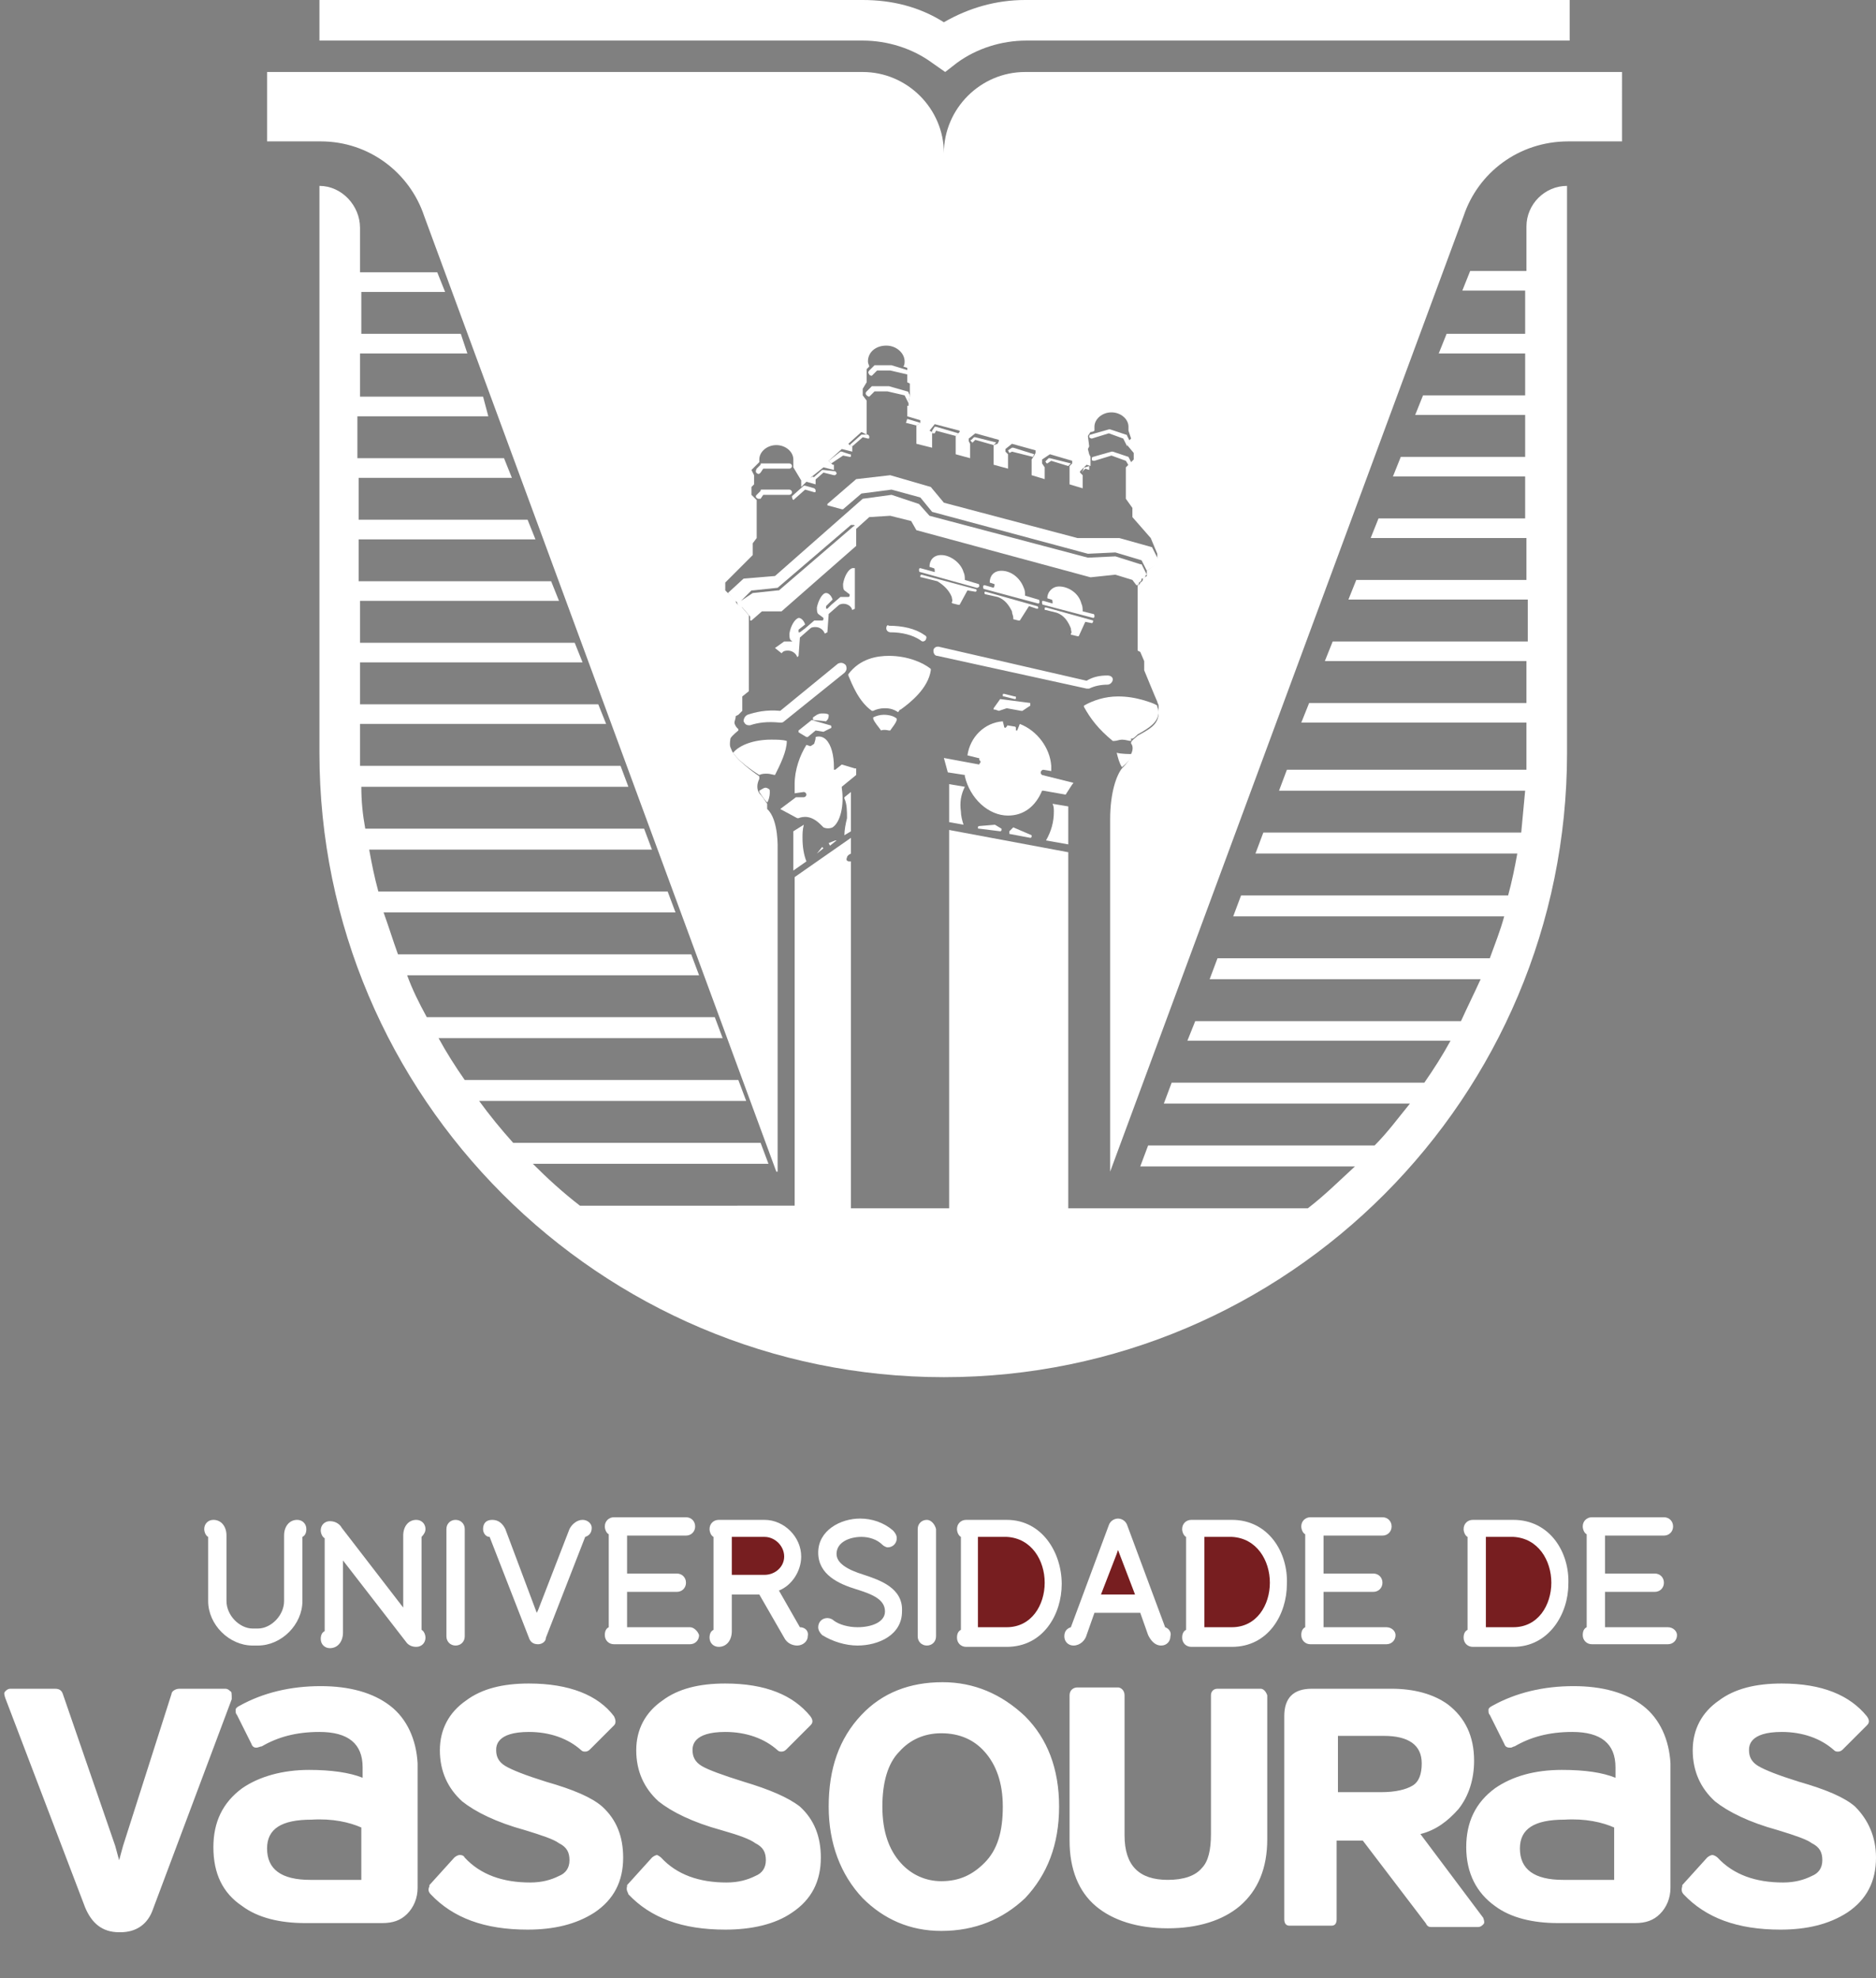 <?xml version="1.0" encoding="utf-8"?>
<!-- Generator: Adobe Illustrator 26.0.3, SVG Export Plug-In . SVG Version: 6.00 Build 0)  -->
<svg version="1.1"
	 id="Camada_1" text-rendering="geometricPrecision" image-rendering="optimizeQuality" shape-rendering="geometricPrecision"
	 xmlns="http://www.w3.org/2000/svg" xmlns:xlink="http://www.w3.org/1999/xlink" x="0px" y="0px" viewBox="0 0 143.3 151.1"
	 style="enable-background:new 0 0 143.3 151.1;" xml:space="preserve">
<rect x="0" y="0" width="143.3" height="151.1" fill="#808080" stroke="none"/>
<style type="text/css">
	.st0{fill:#FFFFFF;}
	.st1{fill:#771E20;}
</style>
<g>
	<path class="st0" d="M17.6,129.2c-0.1-0.1-0.2-0.2-0.4-0.2c-0.1,0-0.1,0-0.2,0h-3.3c-0.3,0-0.6,0.2-0.6,0.4L9.4,141l-0.3,1.1
		L8.8,141l-4-11.6c-0.1-0.3-0.3-0.4-0.6-0.4H0.8c-0.2,0-0.3,0.1-0.4,0.2s-0.1,0.2,0,0.5l6.1,16c0.5,1.2,1.3,1.9,2.6,1.9h0.1
		c1.2,0,2.1-0.6,2.5-1.8l6-16C17.7,129.4,17.7,129.2,17.6,129.2z M29.8,130.3c-1.3-1-3.1-1.5-5.3-1.5c-2.3,0-4.4,0.5-6.2,1.5
		c-0.2,0.1-0.3,0.2-0.3,0.3c0,0.2,0,0.3,0.1,0.4l1.1,2.2c0.1,0.3,0.3,0.3,0.4,0.3c0.1,0,0.3-0.1,0.4-0.1c1.2-0.7,2.6-1.1,4.4-1.1
		c2.2,0,3.3,0.9,3.3,2.7v0.8c-1-0.4-2.4-0.6-4.1-0.6c-2,0-3.8,0.5-5.1,1.4c-1.5,1.1-2.2,2.6-2.2,4.5c0,2,0.7,3.5,2.2,4.5
		c1.2,0.9,2.9,1.3,4.8,1.3h5.9c0.8,0,1.4-0.2,1.9-0.7s0.8-1.2,0.8-2v-9.5C31.8,132.9,31.1,131.3,29.8,130.3z M27.6,139.6v4h-3.9
		c-2.2,0-3.3-0.8-3.3-2.4c0-1.5,1.1-2.2,3.4-2.2C25.4,138.9,26.7,139.2,27.6,139.6z M46,138c-0.8-0.7-2.2-1.3-4.3-1.9
		c-1.6-0.5-2.6-0.9-3.1-1.2c-0.5-0.3-0.7-0.7-0.7-1.2c0-0.3,0-1.4,2.5-1.4c1.6,0,3,0.5,4,1.4c0.1,0.1,0.2,0.1,0.3,0.1
		c0.2,0,0.3-0.1,0.4-0.2l0,0l1.8-1.8c0.1-0.1,0.2-0.3,0-0.7c-1.2-1.6-3.4-2.5-6.5-2.5c-2,0-3.6,0.4-4.8,1.3c-1.3,0.9-2,2.2-2,3.8
		s0.6,2.9,1.7,3.9c1,0.8,2.6,1.6,4.8,2.2c1.3,0.4,2.2,0.7,2.6,1c0.6,0.3,0.8,0.7,0.8,1.3s-0.3,1-0.8,1.2c-0.6,0.3-1.3,0.5-2.2,0.5
		c-2.1,0-3.8-0.6-5-1.9c-0.1-0.2-0.3-0.2-0.4-0.2c-0.1,0-0.3,0.1-0.4,0.2l-1.9,2.1c0,0,0,0,0,0.1c-0.1,0.2-0.1,0.4,0.1,0.6
		c1.7,1.8,4.1,2.7,7.4,2.7c2,0,3.7-0.4,5.1-1.3c1.5-1,2.2-2.4,2.2-4.2C47.6,140.3,47.1,139,46,138z M61.1,138
		c-0.9-0.7-2.3-1.3-4.3-1.9c-1.6-0.5-2.7-0.9-3.2-1.2c-0.5-0.3-0.7-0.7-0.7-1.2c0-0.3,0-1.4,2.5-1.4c1.6,0,3,0.5,4,1.4
		c0.1,0.1,0.2,0.1,0.3,0.1c0.2,0,0.3-0.1,0.4-0.2l0,0l1.8-1.8c0.1-0.1,0.3-0.3,0-0.7c-1.3-1.6-3.4-2.5-6.5-2.5c-2,0-3.6,0.4-4.8,1.3
		c-1.3,0.9-2,2.2-2,3.8s0.6,2.9,1.7,3.9c1,0.8,2.6,1.6,4.8,2.2c1.4,0.4,2.2,0.7,2.6,1c0.6,0.3,0.8,0.7,0.8,1.3s-0.3,1-0.8,1.2
		c-0.6,0.3-1.3,0.5-2.2,0.5c-2.1,0-3.8-0.6-5-1.9c-0.1-0.1-0.3-0.2-0.3-0.2c-0.1,0-0.3,0.1-0.4,0.2l-1.9,2.1c0,0,0,0,0,0.1
		c-0.1,0.3,0.1,0.5,0.1,0.6c1.7,1.8,4.1,2.7,7.4,2.7c2,0,3.8-0.4,5.1-1.3c1.5-1,2.2-2.4,2.2-4.2C62.7,140.3,62.2,139,61.1,138z
		 M72,128.5c-2.5,0-4.6,0.8-6.2,2.5c-1.7,1.8-2.5,4.1-2.5,7c0,2.8,0.9,5.2,2.6,7c1.6,1.6,3.6,2.5,6,2.5c2.6,0,4.7-0.9,6.4-2.5
		c1.7-1.8,2.6-4.1,2.6-7s-0.9-5.2-2.6-6.9C76.5,129.4,74.4,128.5,72,128.5z M68.7,133.8c0.8-0.9,1.9-1.4,3.2-1.4
		c1.4,0,2.5,0.5,3.3,1.4l0,0c0.9,1,1.4,2.4,1.4,4.2c0,1.9-0.4,3.3-1.4,4.3c-0.9,0.9-1.9,1.4-3.3,1.4c-1.2,0-2.3-0.5-3.1-1.4
		c-0.9-1-1.4-2.4-1.4-4.3C67.4,136.2,67.8,134.7,68.7,133.8z M96.3,129c-0.1,0-0.1,0-0.2,0H93c-0.3,0-0.5,0.2-0.5,0.5v10.6
		c0,1.2-0.2,2.1-0.7,2.6c-0.5,0.6-1.4,0.9-2.6,0.9c-2.2,0-3.3-1.1-3.3-3.4v-10.7c0-0.4-0.3-0.6-0.5-0.6h-3.1c-0.3,0-0.6,0.2-0.6,0.6
		v11.1c0,2.2,0.7,3.9,2,5c1.3,1.1,3.2,1.7,5.5,1.7c2.3,0,4.2-0.6,5.5-1.7c1.4-1.2,2.1-2.9,2.1-5.1v-11C96.7,129.2,96.5,129,96.3,129
		z M108.5,140.1c1.2-0.3,2.1-1,2.9-1.9c0.8-1,1.2-2.3,1.2-3.7c0-1.9-0.7-3.3-2-4.3c-1.1-0.8-2.6-1.2-4.3-1.2h-6.1
		c-1.4,0-2.1,0.7-2.1,2.1v15.5c0,0.4,0.2,0.5,0.4,0.5h3.2c0.3,0,0.4-0.2,0.4-0.5v-6h2l4.8,6.3c0.1,0.2,0.2,0.3,0.4,0.3h3.6
		c0.2,0,0.3-0.1,0.4-0.2c0.1-0.1,0.1-0.2,0-0.5L108.5,140.1z M108.6,134.7c0,0.8-0.2,1.4-0.7,1.7c-0.5,0.3-1.3,0.5-2.4,0.5h-3.3
		v-4.3h3.5C107.6,132.6,108.6,133.3,108.6,134.7z"/>
	<path class="st0" d="M125.5,130.3c-1.3-1-3.1-1.5-5.3-1.5c-2.3,0-4.4,0.5-6.2,1.5c-0.2,0.1-0.3,0.2-0.3,0.3c0,0.2,0,0.3,0.1,0.4
		l1.1,2.2c0.1,0.3,0.3,0.3,0.5,0.3c0.1,0,0.2-0.1,0.3-0.1c1.2-0.7,2.6-1.1,4.4-1.1c2.2,0,3.3,0.9,3.3,2.7v0.8
		c-1-0.4-2.3-0.6-4.1-0.6c-2.1,0-3.8,0.5-5.1,1.4c-1.5,1.1-2.2,2.6-2.2,4.5c0,2,0.8,3.5,2.2,4.5c1.2,0.9,2.9,1.3,4.8,1.3h5.9
		c0.8,0,1.4-0.2,1.9-0.7s0.8-1.2,0.8-2v-9.5C127.5,132.9,126.8,131.3,125.5,130.3z M123.3,139.6v4h-3.9c-2.2,0-3.3-0.8-3.3-2.4
		c0-1.5,1.1-2.2,3.4-2.2C121.1,138.9,122.4,139.2,123.3,139.6z M141.7,138c-0.8-0.7-2.2-1.3-4.3-1.9c-1.6-0.5-2.6-0.9-3.1-1.2
		c-0.5-0.3-0.7-0.7-0.7-1.2c0-0.3,0-1.4,2.5-1.4c1.6,0,3,0.5,4,1.4c0.1,0.1,0.2,0.1,0.3,0.1c0.2,0,0.3-0.1,0.4-0.2l0,0l1.8-1.8
		c0.1-0.1,0.3-0.3,0-0.7c-1.3-1.6-3.4-2.5-6.5-2.5c-2,0-3.6,0.4-4.8,1.3c-1.3,0.9-2,2.2-2,3.8s0.6,2.9,1.7,3.9
		c1,0.8,2.6,1.6,4.8,2.2c1.3,0.4,2.2,0.7,2.6,1c0.6,0.3,0.8,0.7,0.8,1.3s-0.3,1-0.8,1.2c-0.6,0.3-1.3,0.5-2.2,0.5
		c-2.1,0-3.8-0.6-5-1.9c-0.1-0.1-0.3-0.2-0.4-0.2s-0.3,0.1-0.4,0.2l-1.9,2.1c0,0,0,0,0,0.1c-0.1,0.3,0,0.5,0.1,0.6
		c1.7,1.8,4.1,2.7,7.4,2.7c2,0,3.7-0.4,5.1-1.3c1.5-1,2.2-2.4,2.2-4.2C143.3,140.3,142.7,139,141.7,138z"/>
</g>
<g>
	<g id="Camada_x0020_1">
		<g id="_1046708848">
			<path class="st0" d="M86.5,57.6c-0.1,0.3-0.3,0.6-0.8,1l0,0l0,0c-0.2-0.3-0.3-0.7-0.4-1.1l0,0l0,0C85.6,57.6,86.3,57.6,86.5,57.6
				z M58.6,60.2c-0.2-0.1-0.4,0.1-0.6,0.2c0,0,0,0,0,0.1c0.2,0.3,0.4,0.6,0.6,0.8c0.1-0.1,0.2-0.5,0.2-0.7v-0.1l0,0
				C58.8,60.3,58.8,60.3,58.6,60.2z M73.7,60.1L73.7,60.1l-1.2-0.2l0,0l0,0v2.9l0,0l1.1,0.2l0,0l0,0l0,0c-0.1-0.3-0.2-0.7-0.2-1
				C73.3,61.3,73.4,60.7,73.7,60.1L73.7,60.1z M79.9,64.2L79.9,64.2l1.7,0.3l0,0v-2.9l0,0l-1.2-0.2l0,0l0,0c0.1,0.2,0.1,0.4,0.1,0.6
				C80.5,62.8,80.3,63.5,79.9,64.2C79.9,64.1,79.9,64.1,79.9,64.2z M76.4,53.4l-0.5,0.7v0.1c0,0,0,0,0.1,0l0.3,0.1l0,0l0.6-0.2
				l1.1,0.2h0.1l0.6-0.4c0,0,0,0,0-0.1v-0.1L76.4,53.4L76.4,53.4z M77.5,53.4c0.1,0,0.1,0,0.1-0.1s0-0.1-0.1-0.1L76.7,53
				c-0.1,0-0.1,0-0.1,0.1s0,0.1,0.1,0.1L77.5,53.4z M86.9,56.1c0.9-0.5,1.5-0.9,1.6-1.6c0-0.2,0-0.3-0.1-0.5v-0.1l0,0
				c-0.3-0.2-0.7-0.3-1-0.4c-0.7-0.2-1.3-0.3-2-0.3c-1,0-1.9,0.3-2.6,0.7V54c0.5,0.9,1.1,1.7,2.2,2.6c0,0,0,0,0.1,0l0,0
				c0.2,0,0.4-0.1,0.6-0.1c0.3,0,0.5,0.1,0.7,0.1v-0.1v-0.1C86.5,56.5,86.7,56.3,86.9,56.1z M76,63l-1.2,0.1c0,0-0.1,0-0.1,0.1
				s0,0.1,0.1,0.1l1.6,0.2c0,0,0.1,0,0.1-0.1v-0.1L76,63L76,63z M77.4,63.2L77.4,63.2L77.4,63.2l-0.3,0.3c0,0,0,0,0,0.1v0.1l1.6,0.3
				c0,0,0.1,0,0.1-0.1v-0.1L77.4,63.2z M67.5,54.6c-0.3,0-0.6,0.1-0.8,0.2c0,0,0,0,0,0.1c0.1,0.3,0.4,0.6,0.6,0.9l0,0
				c0.2-0.1,0.6,0,0.6,0H68c0.2-0.3,0.4-0.5,0.5-0.8c0,0,0,0,0-0.1C68.3,54.7,67.9,54.6,67.5,54.6z M57.1,54.6
				c-0.2,0.1-0.3,0.3-0.3,0.5c0.1,0.2,0.2,0.3,0.4,0.3h0.1c0.6-0.2,1.3-0.3,2.3-0.2c0.1,0,0.2,0,0.3-0.1l4.6-3.7
				c0.2-0.2,0.2-0.4,0.1-0.6c-0.2-0.2-0.4-0.2-0.6-0.1l-4.4,3.6C58.5,54.2,57.7,54.4,57.1,54.6z M67.7,48c0,0.2,0.2,0.3,0.3,0.3
				c0.9,0,1.7,0.2,2.3,0.6c0,0,0.1,0.1,0.2,0.1s0.2-0.1,0.2-0.1c0.1-0.2,0.1-0.3-0.1-0.4c-0.7-0.5-1.7-0.7-2.7-0.7
				C67.8,47.7,67.7,47.8,67.7,48z M60.1,56.6c-0.3-0.1-0.8-0.1-1.2-0.1c-1.3,0-2.4,0.4-2.9,1c0.5,0.8,2,1.7,2,1.7
				c0.2-0.1,0.4-0.1,0.6-0.1s0.5,0.1,0.6,0.1C59.6,58.4,60.1,57.4,60.1,56.6z M72.7,45.6c0,0.1,0.1,0.3,0,0.4c0,0,0,0.1,0.1,0.1
				l0.4,0.1l0,0h0.1l0.6-1.1l0.6,0.1l0,0c0,0,0.1,0,0.1-0.1c0,0,0-0.1-0.1-0.1l-4.1-1.1c0,0-0.1,0-0.1,0.1s0,0.1,0.1,0.1l1.2,0.3
				C72.1,44.7,72.5,45.1,72.7,45.6z M71.4,43.7C71.3,43.7,71.3,43.7,71.4,43.7l-1.1-0.3c-0.1,0-0.1,0.1-0.1,0.1c0,0.1,0,0.2,0.1,0.2
				l4.3,1.2l0,0c0.1,0,0.1,0,0.2-0.1c0-0.1,0-0.2-0.1-0.2l-1-0.3c0-0.2,0-0.4-0.1-0.6c-0.2-0.7-1-1.3-1.7-1.3
				c-0.6,0-0.9,0.4-0.9,0.9l0.3,0.1C71.4,43.4,71.4,43.5,71.4,43.7C71.5,43.6,71.4,43.7,71.4,43.7z M75.3,45.2c-0.1,0-0.1,0-0.1,0.1
				c0,0,0,0.1,0.1,0.1l0.9,0.2c0.6,0.2,0.9,0.7,1.1,1.1c0,0.2,0.1,0.3,0.1,0.5v0.1l0.4,0.1l0,0c0,0,0,0,0.1,0l0.7-1.1l0.6,0.2
				c0.1,0,0.1,0,0.1-0.1c0,0,0-0.1-0.1-0.1L75.3,45.2z M75.9,44.9L75.9,44.9l-0.7-0.2c-0.1,0-0.1,0.1-0.1,0.1c0,0.1,0,0.2,0.1,0.2
				l4.1,1.1l0,0c0.1,0,0.1-0.1,0.1-0.1c0-0.1,0-0.2-0.1-0.2l-1-0.3c0-0.2,0-0.4-0.1-0.6c-0.3-0.8-1-1.3-1.7-1.3
				c-0.6,0-0.9,0.4-0.9,0.9l0.3,0.1C76,44.6,76,44.7,75.9,44.9C76,44.9,75.9,44.9,75.9,44.9z M83.5,47.4l-3.6-1
				c-0.1,0-0.1,0-0.1,0.1s0,0.1,0.1,0.1l0.8,0.2c0.6,0.2,0.9,0.7,1.1,1.2c0,0.2,0.1,0.3,0,0.4c0,0.1,0,0.1,0.1,0.1l0.4,0.1h0.1
				l0.5-1.1l0.5,0.1l0,0C83.4,47.6,83.5,47.6,83.5,47.4C83.6,47.4,83.5,47.4,83.5,47.4z M80.4,46.1L80.4,46.1l-0.7-0.2
				c-0.1,0-0.1,0-0.1,0.1s0,0.2,0.1,0.2l3.8,1l0,0c0.1,0,0.1-0.1,0.1-0.1c0-0.1,0-0.2-0.1-0.2l-0.8-0.2c0-0.2,0-0.4-0.1-0.6
				c-0.2-0.8-1-1.3-1.7-1.3c-0.5,0-0.9,0.4-0.9,0.9l0.3,0.1C80.4,45.8,80.4,45.9,80.4,46.1C80.5,46,80.4,46.1,80.4,46.1z M83,52.6
				c0.1,0,0.1,0,0.2,0c0.4-0.2,0.9-0.3,1.4-0.3c0.2,0,0.4-0.2,0.4-0.4c0-0.2-0.2-0.3-0.4-0.3c-0.6,0-1.1,0.1-1.6,0.4l-11.3-2.6h-0.1
				c-0.1,0-0.3,0.1-0.3,0.3c0,0.2,0.1,0.4,0.3,0.4L83,52.6L83,52.6z"/>
			<path class="st0" d="M56.3,46c0,0.3,0.4,0.4,0.4,0.4l0.6,0.7v0.3c0,0,0,0,0.1,0l0.8-0.7h1.5l0,0l5.7-5l0,0v-1.3l1-0.9l1.6-0.1
				l1.6,0.4l0.4,0.7l0,0l13.3,3.6l0,0l1.9-0.2l1.3,0.4l0.3,0.4l0,0c0.2,0,0.2-0.1,0.2-0.2c0.2-0.1,0.2-0.2,0.2-0.3
				c0.2,0,0.3-0.1,0.3-0.2c0,0,0-0.1,0.1-0.1l-0.4-0.8c0,0,0,0-0.1,0l-1.9-0.6l0,0l-2.1,0.1L71,39.4l-0.8-0.9l0,0l-2.1-0.7l0,0
				l-2.2,0.3l0,0L59.2,44l-2.4,0.2l0,0l-1.2,1.1l0,0C55.7,45.4,56,45.8,56.3,46z M56.6,45.9l0.8-0.8h0.1l1.9-0.2l5.6-4.8
				c0.1,0,0.1,0,0.2,0s0.1,0.1,0,0.1l-5.7,4.9c0,0,0,0-0.1,0l-1.9,0.2L56.6,45.9L56.6,45.9L56.5,46C56.5,46,56.5,46,56.6,45.9z"/>
			<path class="st0" d="M68,36.3l-2.6,0.3l0,0l-2.2,1.9v0.1l0,0l1.1,0.3h0.1l1.4-1.2l2.3-0.3l2.2,0.6l0.9,1.1l0,0l11.9,3.2l0,0
				l2.1-0.1l2,0.6l0.4,0.8l0,0l0.9-0.6v-0.2l-0.5-1l0,0l-2.5-0.7l0,0h-3.2l-10.2-2.7l-1-1.2l0,0L68,36.3L68,36.3z M60.5,49h-0.6
				l-0.7,0.5l0.5,0.4l0,0l0.1-0.1c0.1-0.1,0.3-0.1,0.4-0.1c0.3,0,0.6,0.2,0.7,0.5l0,0l0.1-0.1l0.1-1.4l0,0l0.8-0.7
				c0.1-0.1,0.3-0.1,0.4-0.1c0.3,0,0.6,0.2,0.7,0.5l0.2-0.1l0.1-1.4l0,0l0.8-0.7c0.4-0.2,0.9,0,1,0.4l0.2-0.1v-3.1
				c-0.1,0-0.2,0-0.2,0c-0.3,0.1-0.6,0.6-0.7,1.2c0,0.2,0,0.4,0.1,0.5l0.4,0.3v0.1c0,0.1-0.1,0.1-0.1,0.1h-0.6l-0.7,0.6l-0.3,0.3
				h-0.1c0,0,0,0,0-0.1v-0.1l0.5-0.5c-0.1-0.3-0.3-0.5-0.5-0.5c-0.3,0-0.6,0.6-0.7,1.1c0,0.2,0,0.4,0.1,0.5l0.4,0.3v0.1
				c0,0.1-0.1,0.1-0.1,0.1h-0.6L61.5,48l-0.4,0.3H61v-0.1l0,0c0,0,0,0,0-0.1l0.5-0.4c-0.1-0.3-0.3-0.5-0.5-0.5
				c-0.3,0.1-0.6,0.6-0.7,1.2c0,0.2,0,0.4,0.1,0.5l0.4,0.3C60.6,48.8,60.6,48.9,60.5,49C60.6,48.9,60.5,49,60.5,49z M68.8,54.2
				c0.7-0.5,2.1-1.6,2.3-3v-0.1c-0.6-0.5-1.8-1-3.2-1c-0.9,0-2.2,0.2-3.1,1.4c0,0,0,0,0,0.1c0.3,0.7,0.8,2,1.8,2.7h0.1
				c0.2-0.1,0.5-0.2,0.9-0.2s0.7,0.1,1,0.3l0,0l0,0C68.7,54.3,68.7,54.2,68.8,54.2z M65.3,58.7l-1-0.3l-0.5,0.4h-0.1c0,0,0,0,0-0.1
				v-0.1c0-0.9-0.2-1.7-0.6-2.1c-0.2-0.2-0.5-0.3-0.8-0.2c0,0.3-0.1,0.4-0.1,0.5c-0.1,0.1-0.3,0.2-0.3,0.2l0,0l-0.3-0.1
				c-0.5,0.8-0.9,1.9-0.9,3c0,0.2,0,0.5,0,0.7l0.7-0.1c0.1,0,0.2,0.1,0.2,0.2c0,0.1-0.1,0.2-0.2,0.2h-0.6l-1.2,0.9v0.1v-0.1l1.3,0.7
				H61l0,0c0,0,0.2-0.1,0.5-0.1c0.4,0,0.8,0.2,1.2,0.6c0.1,0.1,0.1,0.1,0.2,0.2l0,0c0.2,0.1,0.5,0.1,0.7,0c0.6-0.4,0.9-1.7,0.7-3
				v-0.1l1.1-0.9v-0.5H65.3z M61.4,63L61.4,63l-0.8,0.5l0,0v3l0,0l0,0l1-0.7l0,0c-0.2-0.5-0.3-1.1-0.3-1.8
				C61.3,63.7,61.3,63.4,61.4,63L61.4,63z"/>
			<path class="st0" d="M64.5,63.8L64.5,63.8l0.5-0.3l0,0v-3l0,0l0,0l-0.5,0.4c0,0,0,0,0,0.1c0.2,0.4,0.2,1,0.2,1.5
				C64.6,62.9,64.5,63.4,64.5,63.8C64.4,63.8,64.4,63.8,64.5,63.8z M62.8,64.7L62.8,64.7l-0.4,0.5l0,0l0,0l0,0l0.5-0.4l0,0l0,0
				L62.8,64.7L62.8,64.7z M63.3,64.4L63.3,64.4l0.1,0.2l0,0l0,0l0.5-0.4l0,0c0,0,0,0-0.1,0L63.3,64.4L63.3,64.4z M62,55L62,55
				l-1,0.8c0,0,0,0,0,0.1c0,0.1,0,0,0.1,0.1l0.5,0.3h0.1l0.6-0.5l0.6,0.1l0,0l0.6-0.3v-0.1c0,0,0-0.1-0.1-0.1L62,55L62,55z
				 M63.1,55.1L63.1,55.1c0.2-0.2,0.2-0.3,0.2-0.5c-0.1-0.1-0.3-0.1-0.5-0.1c-0.1,0-0.2,0-0.4,0.1l-0.3,0.2v0.1V55L63.1,55.1z
				 M60.6,38.2C60.7,38.2,60.7,38.2,60.6,38.2l0.9-0.8l0.7,0.2c0.1,0,0.1,0,0.1-0.1c0-0.1,0-0.1-0.1-0.2l-0.7-0.2
				c-0.1,0-0.1,0-0.1,0l-0.9,0.8C60.5,38,60.5,38.1,60.6,38.2L60.6,38.2z M62.9,36.1l0.8,0.2c0.1,0,0.1,0,0.2-0.1
				c0-0.1,0-0.1-0.1-0.2l-0.9-0.1h-0.1L62,36.6l0.1,0.2L62.9,36.1z M64.4,34.8l0.5,0.1c0.1,0,0.1,0,0.1-0.1s0-0.1-0.1-0.1l-0.6-0.2
				h-0.1l-0.9,0.7l0.2,0.2L64.4,34.8z M65.9,33.4l0.4,0.1c0.1,0,0.1,0,0.1-0.1c0-0.1,0-0.1-0.1-0.2h-0.4h-0.1L64.9,34l0.2,0.1
				L65.9,33.4z M69.2,32.3l0.8,0.2l0.3-0.2l-1-0.3L69.2,32.3L69.2,32.3z M71.4,33.1l0.1-0.2l1.5,0.4l0.2-0.2l-1.7-0.5
				c-0.1,0-0.1,0-0.1,0l-0.2,0.3c0,0.1,0,0.1,0,0.2C71.3,33.1,71.4,33.1,71.4,33.1z M74.3,33.8l0.2-0.2l1.4,0.4l0.2-0.2l-1.6-0.4
				h-0.1l-0.2,0.2C74.1,33.6,74.1,33.7,74.3,33.8C74.2,33.8,74.2,33.9,74.3,33.8z M77.1,34.6l0.2-0.1l1.6,0.4l0.1-0.2l-1.6-0.5h-0.1
				L77,34.4L77.1,34.6C77,34.6,77.1,34.6,77.1,34.6z M80,35.4l0.3-0.2l1.3,0.4l0.2-0.2L80.2,35h-0.1l-0.2,0.2c0,0-0.1,0.1,0,0.1
				C79.9,35.4,80,35.4,80,35.4z M82.7,36l0.2-0.2l0.3,0.1v-0.3l-0.3,0.1h-0.1L82.7,36C82.6,35.9,82.6,36,82.7,36
				C82.6,36.1,82.7,36.1,82.7,36z M86.2,34.9L85,34.5h-0.1l-1.4,0.4c-0.1,0-0.1,0.1-0.1,0.2c0,0.1,0.1,0.1,0.2,0.1l1.3-0.4l1.1,0.4
				l0.3,0.5l0.2-0.2L86.2,34.9C86.2,35,86.2,35,86.2,34.9z M83.4,33.5l1.3-0.4l1.1,0.4l0.3,0.6v-0.2l0.2-0.2l-0.2-0.4
				c0,0,0-0.1-0.1-0.1l-1.2-0.4h-0.1l-1.4,0.4c-0.1,0-0.1,0.1-0.1,0.2C83.2,33.4,83.3,33.5,83.4,33.5z M66.4,30.3l0.4-0.4h1l1.3,0.3
				l0.3,0.6l0.1-0.6L69.4,30c0-0.1-0.1-0.1-0.1-0.1l-1.4-0.4h-1.2c-0.1,0-0.1,0-0.1,0l-0.4,0.4c-0.1,0.1-0.1,0.2,0,0.3
				C66.3,30.3,66.4,30.3,66.4,30.3z M66.6,28.7l0.4-0.4h1l1.3,0.3l0.1,0.1l0,0v-0.4l-1.3-0.4h-1.2c-0.1,0-0.1,0-0.1,0l-0.4,0.4
				c-0.1,0.1-0.1,0.2,0,0.3C66.4,28.7,66.6,28.7,66.6,28.7z M57.9,36.2c0.1,0,0.1,0,0.2-0.1l0.2-0.3h2c0.1,0,0.2-0.1,0.2-0.2
				s-0.1-0.2-0.2-0.2h-2.1c-0.1,0-0.1,0-0.1,0.1l-0.3,0.3C57.7,36,57.7,36.1,57.9,36.2C57.8,36.2,57.8,36.2,57.9,36.2z M57.9,38.1
				c0.1,0,0.1,0,0.2,0l0.2-0.3h2l0,0c0.1,0,0.2-0.1,0.2-0.2c0-0.1-0.1-0.2-0.2-0.2h-2.1c-0.1,0-0.1,0-0.1,0.1l-0.3,0.3
				C57.7,37.9,57.7,38,57.9,38.1C57.8,38.1,57.8,38.1,57.9,38.1z M79.6,59.2L79.6,59.2c-0.1-0.1-0.1-0.1-0.1-0.2
				c0-0.1,0.1-0.2,0.2-0.2l0,0l0.6,0.1c0-0.1,0-0.2,0-0.4c-0.1-1.4-1.1-2.7-2.4-3.2l-0.2,0.5c0,0,0,0-0.1,0l0,0l0,0v-0.1l0,0v-0.1
				c0,0,0-0.1-0.1-0.1l-0.6-0.1c0.1,0,0,0.1,0,0.1s0,0-0.1,0.1c0,0-0.1,0-0.1-0.1l-0.1-0.4c-1.4,0.1-2.5,1.2-2.7,2.6l0.8,0.2
				c0.1,0,0.1,0,0.1,0.1s0.1,0.1,0.1,0.2c0,0.1-0.1,0.1-0.1,0.2l0,0l-2.7-0.5l0.3,1.1l0,0l1.3,0.2c0,0,0,0,0,0.1
				c0.4,1.7,1.8,3,3.3,3c1.2,0,2.1-0.7,2.6-1.9c0,0,0,0,0.1,0l1.7,0.3c0.2-0.3,0.5-0.8,0.6-0.9L79.6,59.2z"/>
		</g>
	</g>
	<path class="st0" d="M116.6,17.3v3.4h-4.3l-0.6,1.5h4.8v3.3h-6l-0.6,1.5h6.6v3.2h-7.8l-0.6,1.5h8.4v3.2H107l-0.6,1.5h10.1v3.2
		h-11.2l-0.6,1.5h11.9v3.2h-13l-0.6,1.5h13.7V49h-14.9l-0.6,1.5h15.4v3.2H100l-0.6,1.5h17.2v2.3c0,0.4,0,0.9,0,1.3H98.3l-0.6,1.6
		h18.8c-0.1,1.1-0.2,2.1-0.3,3.2H96.5l-0.6,1.6h20c-0.2,1.1-0.4,2.1-0.7,3.2H94.8L94.2,70h20.7c-0.3,1.1-0.7,2.1-1.1,3.2H93
		l-0.6,1.6h20.7c-0.5,1.1-1,2.1-1.5,3.2H91.3l-0.6,1.5h20.1c-0.6,1.1-1.3,2.2-2,3.2H89.5l-0.6,1.6h18.8c-0.9,1.1-1.7,2.2-2.7,3.2
		H87.7l-0.6,1.6h16.4c-1.2,1.1-2.3,2.2-3.6,3.2H81.6V65.1l0,0l-9.1-1.7l0,0v28.9H65V65.8h-0.1c-0.2,0-0.3-0.1-0.2-0.3
		c0-0.1,0.1-0.2,0.3-0.3V64l-4.3,3v25.1H44.3c-1.3-1-2.5-2.1-3.6-3.2h18l-0.6-1.6H39.2c-0.9-1-1.8-2.1-2.6-3.2H57l-0.6-1.6H35.5
		c-0.7-1-1.4-2.1-2-3.2h21.7l-0.6-1.6h-22c-0.6-1.1-1.1-2.1-1.5-3.2h22.3l-0.6-1.6H30.4c-0.4-1.1-0.7-2.1-1.1-3.2h22.3L51,68.1H28.9
		c-0.3-1.1-0.5-2.1-0.7-3.2h21.6l-0.6-1.6H27.9c-0.2-1.1-0.3-2.1-0.3-3.2H48l-0.6-1.6H27.5c0-0.4,0-0.9,0-1.3v-1.9h18.8l-0.6-1.5
		H27.5v-3.2h17l-0.6-1.5H27.5v-3.2h15.2l-0.6-1.5H27.4v-3.2h13.5l-0.6-1.5H27.4v-3.2h11.7L38.5,35H27.3v-3.2h10l-0.4-1.5h-9.4V27
		h8.2l-0.5-1.5h-7.6v-3.2H34l-0.6-1.5h-5.9v-3.4c0-1.7-1.4-3.2-3.1-3.2v43.3c0,26.3,21.4,47.7,47.7,47.7s47.6-21.4,47.6-47.7V14.2
		C118,14.2,116.6,15.6,116.6,17.3z"/>
	<path class="st0" d="M80.5,65.7c0.2,0,0.4,0.2,0.4,0.4c0,0.2-0.1,0.4-0.3,0.4s-0.4-0.2-0.4-0.4C80.1,65.9,80.3,65.7,80.5,65.7z"/>
	<path class="st0" d="M74.8,65.5v-0.8l0,0l4.7,0.8l0,0v0.7l0,0c0,0,0,0-0.1,0c-0.1-0.1-0.2-0.2-0.3-0.2c-0.3-0.1-0.6,0-0.9,0.3l0,0
		c0,0.1-0.2,0.2-0.3,0.2c-0.1,0-0.2,0-0.3-0.1s-0.2-0.1-0.2-0.3c-0.1-0.1-0.1-0.3,0-0.4c0.1-0.1,0.2-0.2,0.4-0.2
		c0.1,0,0.1,0,0.2,0.1c0.1,0,0.1,0.1,0.2,0.2c0,0.1,0,0.1,0,0.2c0,0.1-0.1,0.1-0.2,0.1h-0.1h-0.1v0.1l0,0c0.1,0.1,0.2,0.1,0.3,0
		c0.1,0,0.2-0.1,0.2-0.2c0.1-0.1,0.1-0.2,0-0.4c-0.2,0-0.3-0.1-0.4-0.1c-0.1,0-0.2-0.1-0.3-0.1c-0.2,0-0.3,0.1-0.4,0.2l0,0
		c-0.1-0.2-0.3-0.3-0.5-0.3c-0.1,0-0.1,0-0.2,0s-0.2,0.1-0.3,0.2c-0.1,0.1-0.1,0.2,0,0.3c0,0.1,0,0.1,0.1,0.1
		c0.1,0.1,0.3,0.2,0.4,0.1l0,0v-0.1c0,0-0.1-0.1-0.1,0l0,0c-0.1,0-0.2-0.1-0.2-0.2c0-0.1,0-0.1,0-0.2c0,0,0.1,0,0.2,0h0.1
		c0.2,0,0.3,0.1,0.4,0.3c0,0.1,0,0.3-0.1,0.4c-0.1,0.1-0.2,0.2-0.3,0.2s-0.2,0-0.2,0c-0.3,0-0.5-0.2-0.6-0.4l0,0
		c-0.1-0.3-0.3-0.5-0.6-0.5h-0.1C75.1,65.4,75,65.5,74.8,65.5C74.8,65.6,74.8,65.6,74.8,65.5L74.8,65.5z"/>
	<path class="st0" d="M73.7,64.7c0.2,0,0.4,0.1,0.4,0.3s-0.1,0.4-0.3,0.4c-0.2,0-0.4-0.2-0.4-0.4S73.5,64.7,73.7,64.7z"/>
	<path class="st0" d="M61.8,67.2L61.8,67.2l2.6-1.7v0.8c-0.1-0.1-0.2-0.1-0.2,0c0,0,0,0-0.1,0c-0.1-0.1-0.2,0.2-0.3,0.4l0,0
		c0,0.2-0.2,0.4-0.3,0.5h-0.1c-0.1,0-0.1,0-0.1-0.1c0-0.1-0.1-0.2,0-0.3c0-0.1,0.1-0.3,0.2-0.3h0.1c0,0,0.1,0,0.1,0.1v0.1
		c0,0.1,0,0.1-0.1,0.2l0,0c0,0-0.1,0-0.1,0.1v0.1c0,0,0,0,0.1,0s0.2-0.1,0.2-0.2v-0.1c0-0.1,0-0.2,0-0.3s-0.1-0.1-0.2-0.1h-0.1
		c-0.1,0-0.2,0.2-0.3,0.3c-0.1-0.1-0.2-0.1-0.3,0l-0.1,0.1c-0.1,0.1-0.1,0.2-0.1,0.3s0,0.2,0,0.3c0,0.1,0.1,0.1,0.1,0.1l0,0
		c0,0,0.1,0,0.2-0.1l0,0v-0.1c0,0,0,0-0.1,0c0,0,0,0-0.1,0l0,0l0,0c0,0,0-0.1,0-0.2l0.1-0.1l0.1-0.1c0.1,0,0.1,0,0.2,0.1
		c0,0.1,0,0.2,0,0.3c0,0.1-0.3,0.1-0.3,0.1c-0.1,0.1-0.1,0.1-0.2,0.2c-0.1,0-0.2,0-0.2,0c-0.1-0.1-0.4-0.2-0.5,0
		c-0.1,0-0.1,0-0.2,0.1V67.2z"/>
	<path class="st0" d="M61.1,67.7c0.1-0.2,0.2-0.3,0.3-0.3c0.1,0,0.2,0.1,0.2,0.3c-0.1,0.1-0.2,0.2-0.3,0.2
		C61.1,68,61,67.9,61.1,67.7z"/>
	<path class="st0" d="M72.1,102.1c-6.1,0-12-1.3-17.3-3.5h34.5C84,100.8,78.2,102.1,72.1,102.1z"/>
	<path class="st0" d="M92.6,97H51.5c-1.8-1-3.6-2-5.2-3.2h51.6C96.2,95,94.4,96.1,92.6,97z"/>
	<path class="st0" d="M78.3,0c-2.2,0-4.3,0.6-6.2,1.7c-1.9-1.2-4-1.7-6.2-1.7H24.4v3.1h41.5c1.9,0,3.8,0.6,5.3,1.7l1,0.7l0.9-0.7
		c1.5-1.1,3.4-1.7,5.3-1.7h41.5V0H78.3z"/>
	<path class="st0" d="M119.7,5.5H78.3c-3.4,0-6.2,2.8-6.2,6.2c0-3.4-2.8-6.2-6.2-6.2H20.4v5.3h4.1c3.7,0,6.8,2.4,7.9,5.7l26.9,73
		h0.1V64.9c0,0,0.1-2.3-0.8-3.1v-0.4l0,0c-0.2-0.3-0.4-0.6-0.6-0.8c-0.2-0.3-0.2-0.7,0-1.1v-0.2c0,0-1.5-1-2-1.8
		c-0.1-0.1-0.1-0.2-0.2-0.4c-0.1-0.2,0-0.7,0-0.7c0.1-0.2,0.6-0.6,0.6-0.6v-0.1l-0.1-0.1l0,0l0,0c-0.1-0.1-0.2-0.3-0.2-0.4
		c0-0.1,0.1-0.3,0.1-0.5l0.2-0.1l0.3-0.3v-1.1l0.5-0.4V47l-0.6-0.7c0,0-0.4-0.1-0.4-0.4c-0.2-0.2-0.6-0.6-0.8-0.8l0,0V45v-0.5
		l1.2-1.2l0.9-0.9v-0.9l0.3-0.4v-2.9l-0.4-0.4v-0.6l0.2-0.2v-0.7l-0.2-0.4l0.6-0.6c0-0.1,0-0.2,0-0.2c0-0.6,0.6-1.1,1.3-1.1
		s1.3,0.5,1.3,1.1c0,0.1,0,0.2,0,0.2l0,0v0.4l0.6,1v0.5l0.4-0.4l0.7,0.2v-0.3v-0.1l-0.2-0.2l-0.2,0.1l1-0.8l0.8,0.2v-0.4h-0.1
		l-0.2-0.2l-0.1-0.1l1-0.9l0.8,0.2v-0.4l0,0L64.9,34l-0.1-0.1l1-0.9l0.4,0.2v-2.6l-0.3-0.4v-0.5l0.3-0.5v-1l0.2-0.2
		c0-0.1-0.1-0.2-0.1-0.4c0-0.7,0.6-1.2,1.4-1.2c0.8,0,1.4,0.6,1.4,1.2c0,0.1,0,0.3-0.1,0.4l0.3,0.1v0.7l0,0v0.1v0.3l0.2,0.1v0.6v0.3
		l-0.1,0.6V31h-0.1v0.8l1,0.3v0.2L70,32.5v1.4l1.2,0.3V33L71,32.9l0.4-0.5l1.9,0.5V33l-0.1,0.1L73,33.3v1.4l1.1,0.3v-1.1L74,33.7
		v-0.2l0.5-0.4l1.8,0.5v0.1l-0.1,0.2L75.9,34v0.1v1.4l1.1,0.3v-1.1l-0.2-0.2v-0.2l0.5-0.4l1.8,0.5v0.1v0.1L79,34.8l-0.2,0.3v1.2
		l1,0.3v-0.9l-0.2-0.3v-0.3l0.6-0.4l1.7,0.5v0.2l0,0l-0.2,0.2l0,0V37l1,0.3v-1l-0.2-0.2V36l0.5-0.5l0.3,0.1v-0.7l-0.1-0.2l-0.1-0.4
		l0.1-0.2l-0.1-0.8l0.2-0.3c0,0,0.2,0,0.3-0.1c0-0.1,0-0.2,0-0.3c0-0.6,0.6-1.1,1.3-1.1c0.7,0,1.3,0.5,1.3,1.1c0,0.1,0,0.2,0,0.3
		l0.2,0.6l-0.1,0.1l-0.2,0.2V34l0.5,0.6v0.5l-0.2,0.2l-0.2,0.2L86,35.7v2.4l0.5,0.7v0.7l1.4,1.6l0.5,1.2V43l-0.8,0.6l0,0v0.1
		c0,0,0,0.1,0,0.2V44c-0.1,0.1-0.2,0.1-0.3,0.2c0,0.1,0,0.2-0.2,0.3c0,0.1-0.1,0.2-0.2,0.2l0,0v5l0.2,0.1l0.3,0.7v0.7
		c0,0,0.9,2.2,1,2.4c0,0.1,0.1,0.2,0.1,0.3l0,0V54v0.3c0,0.1,0,0.2,0,0.3c-0.1,0.8-0.7,1.1-1.6,1.6c-0.2,0.2-0.4,0.3-0.5,0.5v0.1
		c0.1,0.1,0.2,0.4,0,0.8c0,0,0,0,0,0.1c-0.1,0.3-0.3,0.6-0.7,1l0,0l0,0c-0.4,0.5-0.9,1.8-0.9,3.9v26.9l0,0l27-73
		c1.1-3.3,4.2-5.7,8-5.7h4.1V5.5H119.7z"/>
</g>
<g>
	<path class="st0" d="M22.7,116.1c-0.6,0-1,0.5-1,1.2v5c0,1.1-1,2.1-2,2.1h-0.4c-1,0-2-1-2-2.1v-5c0-0.7-0.4-1.2-1-1.2
		c-0.4,0-0.7,0.3-0.7,0.7c0,0.2,0.1,0.5,0.3,0.6v4.9c0,1.8,1.6,3.4,3.4,3.4h0.4c1.8,0,3.4-1.6,3.4-3.4v-4.9c0.2-0.1,0.3-0.3,0.3-0.6
		C23.4,116.4,23.1,116.1,22.7,116.1z"/>
	<path class="st0" d="M32.5,116.8c0-0.4-0.3-0.7-0.7-0.7c-0.6,0-1,0.5-1,1.2v5.5l-4.7-6.1c-0.1-0.2-0.4-0.5-0.9-0.5
		c-0.4,0-0.7,0.3-0.7,0.7c0,0.2,0.1,0.5,0.3,0.6v7.1c-0.2,0.1-0.3,0.3-0.3,0.6c0,0.4,0.3,0.7,0.7,0.7c0.6,0,1-0.5,1-1.2v-5.3v-0.2
		l4.8,6.2c0.2,0.3,0.5,0.4,0.8,0.4c0.4,0,0.7-0.3,0.7-0.7c0-0.2-0.1-0.5-0.3-0.6v-7.1C32.4,117.2,32.5,117,32.5,116.8z"/>
	<path class="st0" d="M34.8,116.1c-0.4,0-0.7,0.3-0.7,0.7v8.2c0,0.4,0.3,0.7,0.7,0.7s0.7-0.3,0.7-0.7v-8.2
		C35.5,116.4,35.2,116.1,34.8,116.1z"/>
	<path class="st0" d="M44.5,116.1c-0.4,0-0.8,0.3-1,0.7l-2.4,6.2l-0.1,0.2l-2.4-6.4c-0.2-0.4-0.5-0.7-1-0.7s-0.7,0.3-0.7,0.7
		c0,0.3,0.2,0.6,0.5,0.6l3,7.7c0.1,0.3,0.3,0.5,0.7,0.5c0.3,0,0.6-0.2,0.6-0.5l3-7.7c0.3-0.1,0.5-0.3,0.5-0.7
		C45.2,116.4,44.9,116.1,44.5,116.1z"/>
	<path class="st0" d="M52.7,124.3h-4.8v-2.7h3.8c0.4,0,0.7-0.3,0.7-0.7c0-0.4-0.3-0.7-0.7-0.7h-3.8v-2.9h4.5c0.4,0,0.7-0.3,0.7-0.7
		c0-0.4-0.3-0.7-0.7-0.7h-5.5c-0.4,0-0.7,0.3-0.7,0.7c0,0.2,0.1,0.5,0.3,0.6v7.1c-0.2,0.1-0.3,0.3-0.3,0.6c0,0.4,0.3,0.7,0.7,0.7
		h5.8c0.4,0,0.7-0.3,0.7-0.7C53.3,124.6,53,124.3,52.7,124.3z"/>
	<path class="st0" d="M61.1,124.3l-1.6-2.8c1-0.4,1.7-1.5,1.7-2.6c0-1.5-1.3-2.8-2.8-2.8h-3.5c-0.4,0-0.7,0.3-0.7,0.7
		c0,0.2,0.1,0.5,0.3,0.6v7.1c-0.2,0.1-0.3,0.3-0.3,0.6c0,0.4,0.3,0.7,0.7,0.7c0.6,0,1-0.5,1-1.2v-2.8H58l1.9,3.3
		c0.2,0.4,0.6,0.6,1,0.6c0.4,0,0.8-0.3,0.8-0.7C61.8,124.6,61.5,124.3,61.1,124.3z"/>
	<path class="st1" d="M59.9,118.9c0,0.8-0.7,1.4-1.5,1.4h-2.5v-2.9h2.5C59.2,117.4,59.9,118.1,59.9,118.9z"/>
	<path class="st0" d="M66,120.3c-1.3-0.4-2.1-0.9-2.1-1.6c0-0.9,1-1.3,1.9-1.3c0.6,0,1.2,0.2,1.6,0.6c0.1,0.1,0.3,0.2,0.4,0.2
		c0.4,0,0.7-0.3,0.7-0.7c0-0.2-0.1-0.4-0.3-0.6c-0.7-0.6-1.6-0.9-2.5-0.9c-1.5,0-3.2,0.9-3.2,2.6s1.6,2.4,2.9,2.8
		c1.3,0.4,2.2,0.8,2.2,1.7c0,0.8-1,1.2-2.1,1.2c-0.7,0-1.4-0.2-1.8-0.5c-0.1-0.1-0.3-0.2-0.5-0.2c-0.4,0-0.7,0.3-0.7,0.7
		c0,0.2,0.1,0.4,0.3,0.6c0.8,0.5,1.8,0.8,2.7,0.8c1.6,0,3.4-0.8,3.4-2.6C69,121.3,67.2,120.7,66,120.3z"/>
	<path class="st0" d="M70.8,116.1c-0.4,0-0.7,0.3-0.7,0.7v8.2c0,0.4,0.3,0.7,0.7,0.7c0.4,0,0.7-0.3,0.7-0.7v-8.2
		C71.4,116.4,71.1,116.1,70.8,116.1z"/>
	<path class="st0" d="M76.9,116.1h-3.1c-0.4,0-0.7,0.3-0.7,0.7c0,0.2,0.1,0.5,0.3,0.6v7.1c-0.2,0.1-0.3,0.3-0.3,0.6
		c0,0.4,0.3,0.7,0.7,0.7h3.1c2.8,0,4.2-2.5,4.2-4.8C81.1,118.6,79.6,116.1,76.9,116.1z"/>
	<path class="st1" d="M79.8,120.9c0,1.7-1,3.4-2.9,3.4h-2.2v-6.9h2.2C78.8,117.5,79.8,119.2,79.8,120.9z"/>
	<path class="st0" d="M89,124.3l-2.9-7.8c-0.1-0.3-0.4-0.5-0.7-0.5c-0.3,0-0.6,0.2-0.7,0.5l-2.9,7.8c-0.3,0.1-0.5,0.3-0.5,0.7
		c0,0.4,0.3,0.7,0.7,0.7c0.5,0,0.9-0.4,1-0.8l0.6-1.7h3.5l0.6,1.7c0.2,0.4,0.5,0.8,1,0.8c0.4,0,0.7-0.3,0.7-0.7
		C89.5,124.7,89.3,124.4,89,124.3z"/>
	<polygon class="st1" points="86.7,121.8 84.1,121.8 85.3,118.7 85.4,118.4 	"/>
	<path class="st0" d="M94.1,116.1H91c-0.4,0-0.7,0.3-0.7,0.7c0,0.2,0.1,0.5,0.3,0.6v7.1c-0.2,0.1-0.3,0.3-0.3,0.6
		c0,0.4,0.3,0.7,0.7,0.7h3.1c2.8,0,4.2-2.5,4.2-4.8C98.4,118.6,96.9,116.1,94.1,116.1z"/>
	<path class="st1" d="M97,120.9c0,1.7-1,3.4-2.9,3.4H92v-6.9h2.1C96,117.5,97,119.2,97,120.9z"/>
	<path class="st0" d="M105.9,124.3h-4.8v-2.7h3.8c0.4,0,0.7-0.3,0.7-0.7c0-0.4-0.3-0.7-0.7-0.7h-3.8v-2.9h4.5c0.4,0,0.7-0.3,0.7-0.7
		c0-0.4-0.3-0.7-0.7-0.7h-5.5c-0.4,0-0.7,0.3-0.7,0.7c0,0.2,0.1,0.5,0.3,0.6v7.1c-0.2,0.1-0.3,0.3-0.3,0.6c0,0.4,0.3,0.7,0.7,0.7
		h5.8c0.4,0,0.7-0.3,0.7-0.7C106.6,124.6,106.3,124.3,105.9,124.3z"/>
	<path class="st0" d="M115.6,116.1h-3.1c-0.4,0-0.7,0.3-0.7,0.7c0,0.2,0.1,0.5,0.3,0.6v7.1c-0.2,0.1-0.3,0.3-0.3,0.6
		c0,0.4,0.3,0.7,0.7,0.7h3.1c2.7,0,4.2-2.5,4.2-4.8C119.9,118.6,118.4,116.1,115.6,116.1z"/>
	<path class="st1" d="M118.5,120.9c0,1.7-1,3.4-2.9,3.4h-2.1v-6.9h2.1C117.5,117.5,118.5,119.2,118.5,120.9z"/>
	<path class="st0" d="M127.4,124.3h-4.8v-2.7h3.8c0.4,0,0.7-0.3,0.7-0.7c0-0.4-0.3-0.7-0.7-0.7h-3.8v-2.9h4.5c0.4,0,0.7-0.3,0.7-0.7
		c0-0.4-0.3-0.7-0.7-0.7h-5.5c-0.4,0-0.7,0.3-0.7,0.7c0,0.2,0.1,0.5,0.3,0.6v7.1c-0.2,0.1-0.3,0.3-0.3,0.6c0,0.4,0.3,0.7,0.7,0.7
		h5.8c0.4,0,0.7-0.3,0.7-0.7C128.1,124.6,127.8,124.3,127.4,124.3z"/>
</g>
</svg>
